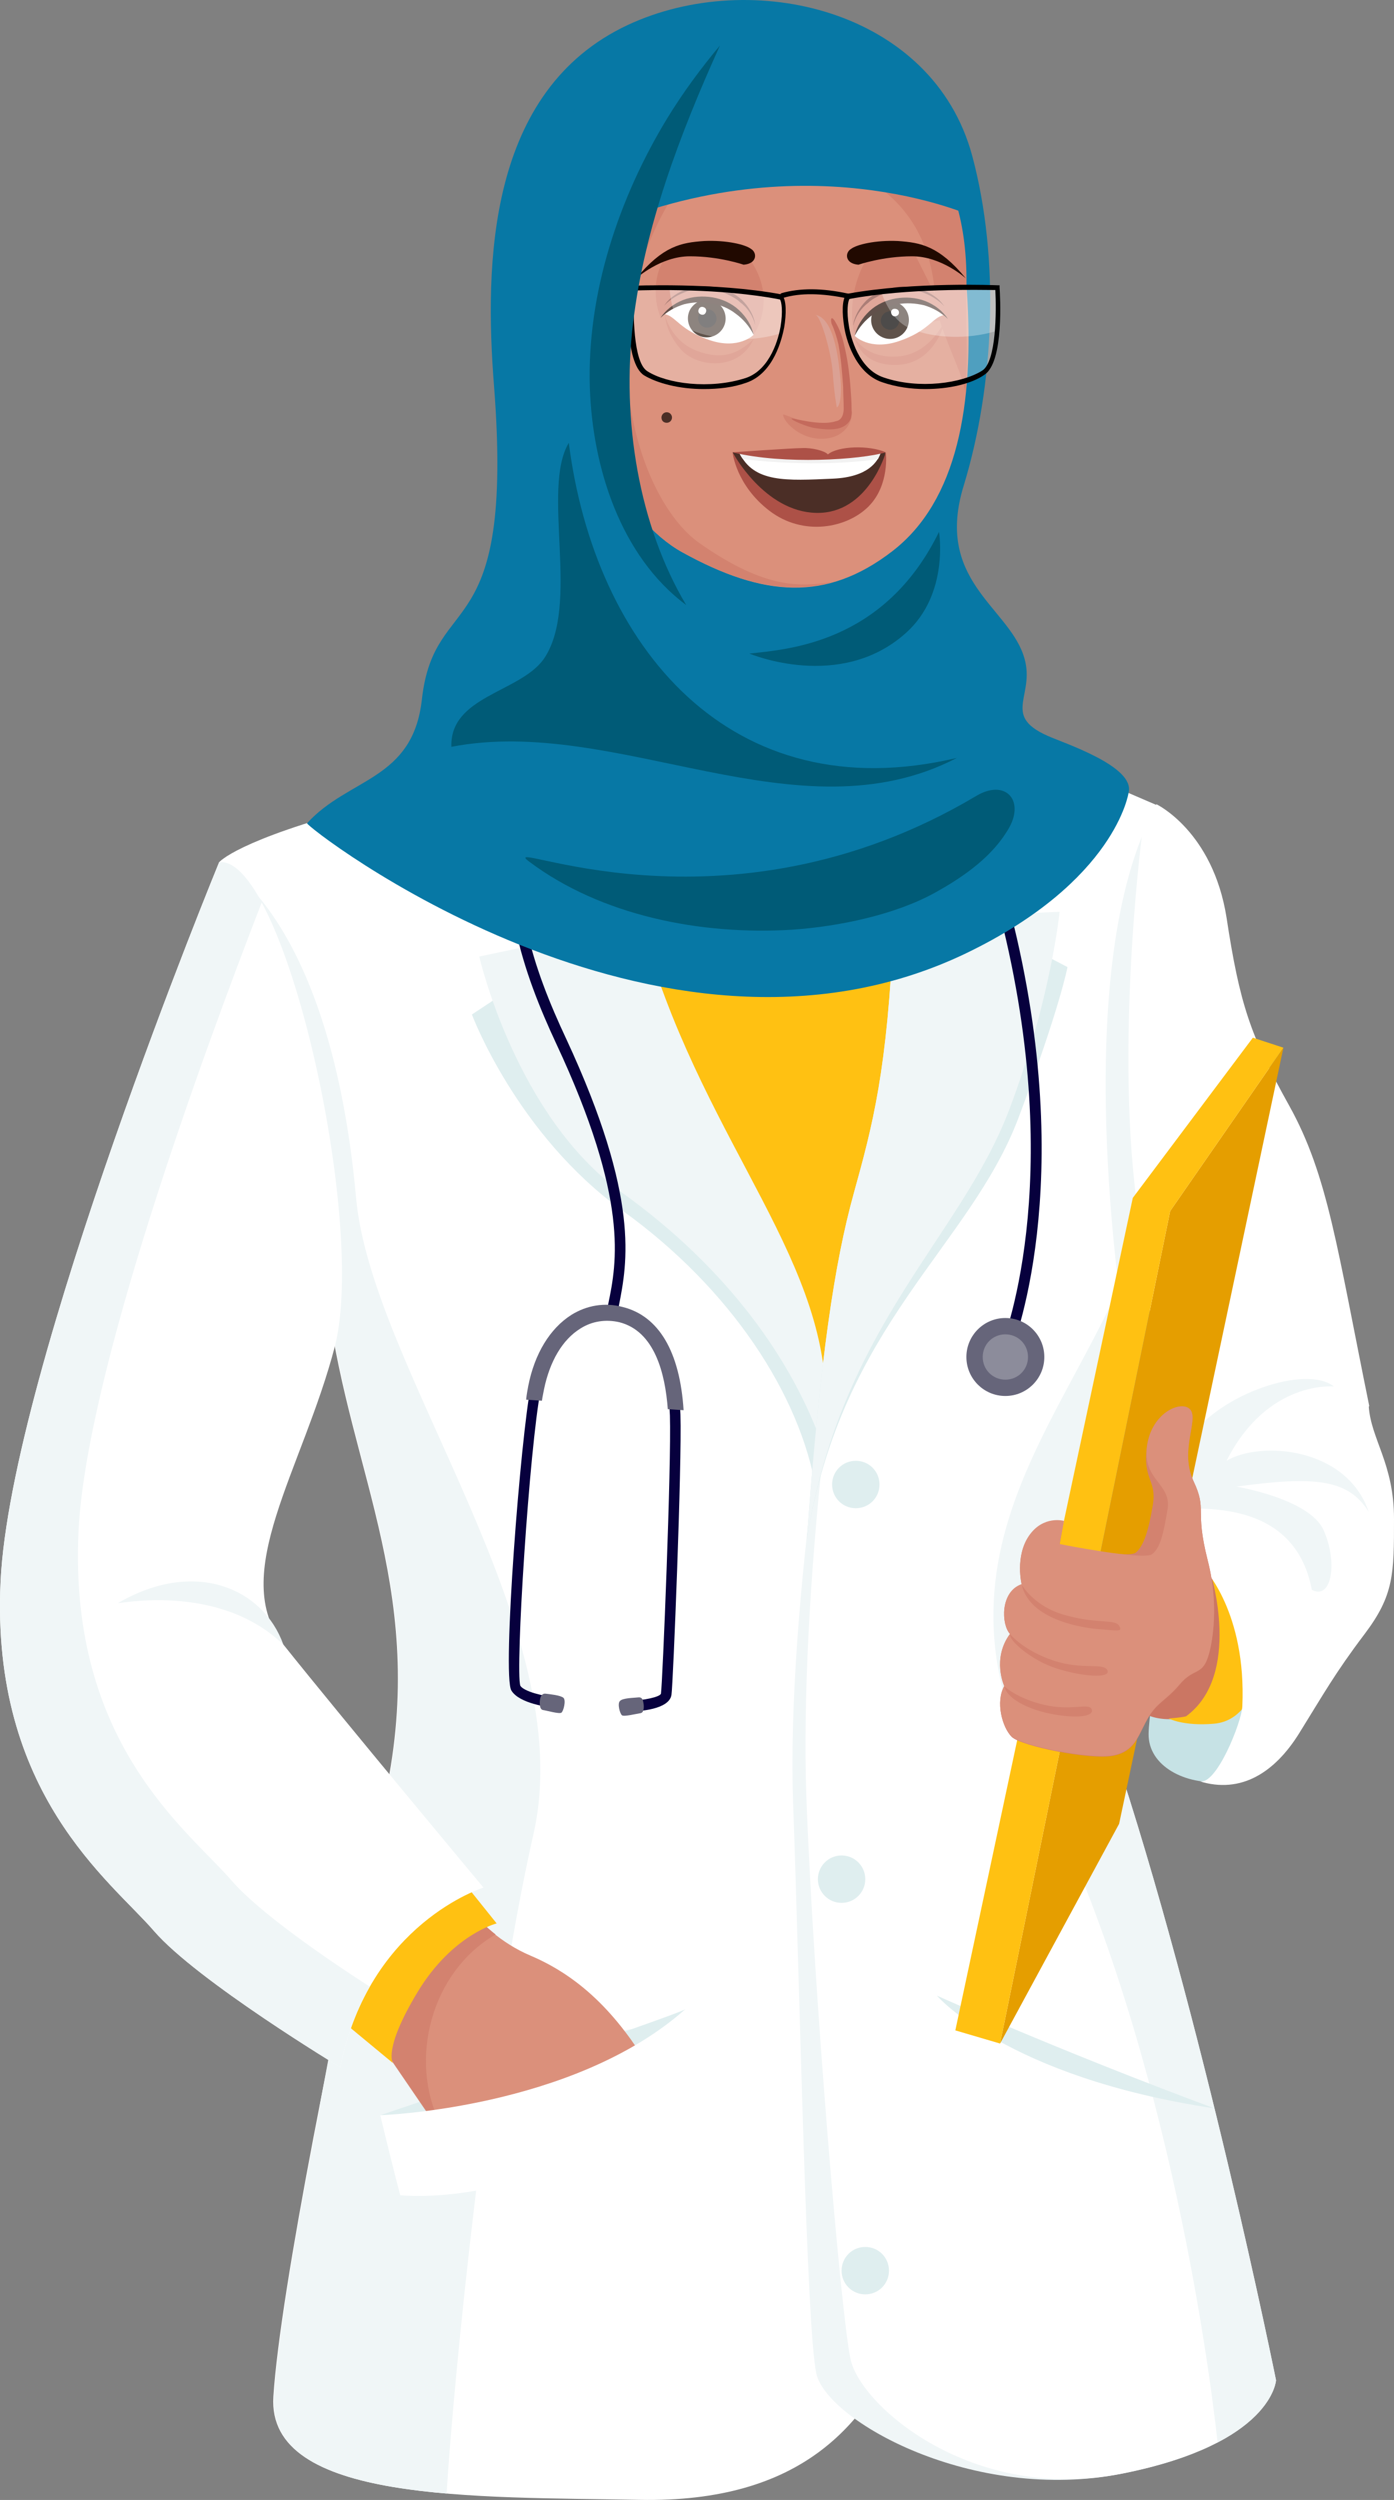 <?xml version="1.0" encoding="UTF-8"?><svg id="Layer_1" xmlns="http://www.w3.org/2000/svg" xmlns:xlink="http://www.w3.org/1999/xlink" viewBox="0 0 264.71 474.46"><rect x="0" y="0" width="264.71" height="474.46" fill="#808080" stroke="none"/><defs><clipPath id="clippath"><path d="m162.31,63.74s1-4.8,6.8-6.3c5.7-1.6,10,2.4,10,2.4-2,.4-2.8,3-8.4,4.9-5.6,1.9-8.4-1-8.4-1Z" style="fill:none;"/></clipPath><clipPath id="clippath-1"><path d="m143.11,63.54s-1-4.8-6.8-6.3c-5.7-1.6-10,2.4-10,2.4,2,.4,2.8,3,8.4,4.9s8.4-1,8.4-1Z" style="fill:none;"/></clipPath></defs><g id="OBJECTS"><path d="m159.51,124.94s9.8,23.4-12.5,25.8c-15.1,1.6-30.1-10.3-28.8-24.2-5.7,4.5-8.3,9.5-11.8,17.5-3.6,8,2.8,38,11.4,58.3,8.5,20.2,25.8,68.8,37.5,72.8,11.8,4,15.2-33,22.7-56.7s1.2-82.5,1.2-82.5c0,0-13.8-2.1-19.7-11Z" style="fill:#ffc112;"/><path d="m113.71,131.64s-20.7,15.1-44.7,21.5c-24,6.3-27.4,10.5-27.4,10.5,0,0,16.4,51.4,20.7,83.9,4.2,32.5,19.4,55.6,10.5,94.8s-19.6,92.3-20.9,112.5c-1.3,20.2,38.6,19,69.5,19.6,31,.6,43-14.5,49.9-30.3,7-15.8-7.6-123.9-7-137.8.6-13.9-8.3-58.8-26.6-88.5-18.1-29.7-26.1-70.5-24-86.2Z" style="fill:#fff;"/><path d="m101.31,348.04c8.9-39.2-30.8-88.2-33.7-120.8-4.9-53.7-25.9-63.6-25.9-63.6,0,0,16.4,51.4,20.7,83.9,4.2,32.5,19.4,55.6,10.5,94.8s-19.6,92.3-20.9,112.5c-.8,12.5,14.1,16.8,32.8,18.4,1.2-20.2,7.6-86,16.5-125.2Z" style="fill:#f0f6f7;"/><path d="m63.01,387.34l-2.3,12.3s6.2-2.9,11.5,1.8c5.3,4.6,20.2,4.4,26.7,2.4,6.5-2.1,31.1-22.4,31.1-22.4,0,0-7.3,5.2-18.5,3.8-11.2-1.4-33.8-16-33.8-16l-14.7,18.1Z" style="fill:#f0f6f7;"/><path d="m72.21,401.44s55.5-18.7,57.9-20.1c-6.7,11.3-49.9,26-57.9,20.1Z" style="fill:#dfeeef;"/><path d="m167.01,131.64s8.9,41.5,0,78.7-17.7,96-16.4,132c1.3,36,2.5,99.3,4.4,108.1,1.9,8.9,29.7,24.7,58.2,19s29.1-17.7,29.1-17.7c0,0-13.9-68.9-31-120.1s1.3-69.5,7.6-107.5c6.3-37.9.6-71.4.6-71.4,0,0-42.6-18.5-52.5-21.1Z" style="fill:#f0f6f7;"/><path d="m167.01,131.64s8.9,41.5,0,78.7-15.1,94.3-13.9,130.3c1.3,36,6.5,98.2,8.4,107.1s23.2,27.4,51.6,21.7c28.5-5.7,29.1-17.7,29.1-17.7,0,0-13.9-68.9-31-120.1s1.3-69.5,7.6-107.5c6.3-37.9.6-71.4.6-71.4,0,0-42.5-18.5-52.4-21.1Z" style="fill:#fff;"/><path d="m167.01,281.74c0,2.5-2,4.5-4.5,4.5s-4.5-2-4.5-4.5,2-4.5,4.5-4.5,4.5,2,4.5,4.5Z" style="fill:#dfeeef;"/><circle cx="159.81" cy="356.64" r="4.5" style="fill:#dfeeef;"/><path d="m168.81,430.94c0,2.5-2,4.5-4.5,4.5s-4.5-2-4.5-4.5,2-4.5,4.5-4.5,4.5,2,4.5,4.5Z" style="fill:#dfeeef;"/><path d="m211.31,331.64c-17.1-51.2,1.3-69.5,7.6-107.5-6.3,37.9-47,64.2-22.5,112.3,24.7,48.6,33.1,111.5,34.8,127.1,10.7-5.6,11.1-11.8,11.1-11.8,0,0-13.9-68.9-31-120.1Z" style="fill:#f0f6f7;"/><path d="m177.91,378.74s13.2,15.5,52.7,21.4c-30.4-11.3-52.7-21.4-52.7-21.4Z" style="fill:#dfeeef;"/><path d="m119.31,124.14s-7.6,24.1,5.7,61.7c13.3,37.6,36.7,69.3,30,97.1-3-18.3-16.4-38.5-36.7-53.1-20.2-14.5-28.7-37.3-28.7-37.3l24-15.9-26.1-3.7s12.7-28.2,15.7-33.9c5.3-10.3,16.1-14.9,16.1-14.9Z" style="fill:#dfeeef;"/><path d="m119.31,124.14s-7.6,24.1,5.7,61.7c13.3,37.6,35.9,58.3,31.2,88.6-5.7-16.2-17.9-33.6-38.1-48.1-20.2-14.5-27.1-44.8-27.1-44.8l22.7-4.8-25.4-9.3s12-22.6,15-28.3c5.2-10.4,16-15,16-15Z" style="fill:#f0f6f7;"/><path d="m159.51,124.94s11.4,23.1,10.2,50.7c-1.2,27.6-4,37.9-7.6,50.9s-6.4,31.2-8.9,65.6c6.6-40.8,30.9-55.4,40.2-80,7.9-21,9.3-28.6,9.3-28.6l-18.8-9.8,13.9-4.6-15-29.7s-13.3-12.9-23.3-14.5Z" style="fill:#dfeeef;"/><path d="m159.51,124.94s11.4,23.1,10.2,50.7c-1.2,27.6-4,37.9-7.6,50.9s-6.4,31.2-8.9,65.6c6.6-40.8,29.2-57.1,38.5-81.7,7.9-21,9.5-37.4,9.5-37.4l-17.3.8,14.1-10.7-15.2-23.6c0-.1-13.3-13-23.3-14.6Z" style="fill:#f0f6f7;"/><path d="m221.71,162.14s-10.3,16.9-8.8,39.5c1.6,22.6.5,59.4-8,82.5,16.1-32.6,16.4-49.6,14.2-64.5-2.1-14.8-6.2-36.3,2.6-57.5Z" style="fill:#f0f6f7;"/><path d="m219.61,152.64s10.7,5.1,13.3,21.5c2.5,16.4,4.5,22.4,11.9,35.7s9.1,27.1,15.2,57c-15.4,19.8-40.3,10.3-40.3,10.3,0,0-.2-31-4.5-49.9-4.4-18.9-1.9-68.9,4.4-74.6Z" style="fill:#fff;"/><path d="m216.81,158.84s-5.7,44.3,0,75.5c-.1,16-2.5,23.2-2.5,23.2,0,0-11.3-64.2,2.5-98.7Z" style="fill:#f0f6f7;"/><path d="m222.31,303.14s-4.1,19.8-4.2,25.9c-.1,6.2,7.1,9.8,14,9.1,6.9-.7,11.3-9,12.7-17.7,1.4-8.6-.8-31.7-7.7-34.1-6.9-2.4-9.7,8.2-10,9.7-.2,1.6-4.8,7.1-4.8,7.1Z" style="fill:#c6e2e5;"/><path d="m217.61,325.34s10.1,6,24.7-12.3c14.5-18.3-9.6-24.5-9.6-24.5l-10.2,11.6-4.9,25.2Z" style="fill:#cb7663;"/><path d="m229.91,298.64s6,19.3-4.7,27.1c-1.3.3-3.3.4-3.3.4,0,0,2.8,1.5,8.6,1,5.8-.5,7.9-6.4,9.3-11.2,1.4-4.7-1.6-17.8-9.9-17.3Z" style="fill:#ffc112;"/><path d="m228.61,297.64s8.1,8.3,7.3,26.2c-.1,2.9-5,15.3-8.2,14.2,8,2.5,14.4-1.7,19-9.1s6.8-11.4,12.4-18.8,5.6-11.4,5.6-21.9-4.4-15.1-4.8-21.4-32.8,2-33.5,9.6c-.6,7.6-4.3,16.5,2.2,21.2Z" style="fill:#fff;"/><path d="m224.81,286.04c1.7.9,20.9-2.3,24.3,15.7,3.9,2,4.9-5.5,2.2-11.4-2.7-5.9-16.5-8.2-16.5-8.2,15.2-2.1,21.3-1.3,25.1,4.8-4.2-12.4-20.7-13.5-27-9.7,7.8-15.4,20.4-14.1,20.4-14.1-5.3-4.2-21.7,1.4-27.4,9.8-5.6,8.3-1.1,13.1-1.1,13.1Z" style="fill:#f0f6f7;"/><polygon points="212.51 346.14 189.91 387.84 222.21 229.84 243.71 198.84 212.51 346.14" style="fill:#e59e00;"/><polygon points="181.41 385.34 215.11 227.34 237.91 196.94 243.71 198.84 222.21 229.84 189.91 387.84 181.41 385.34" style="fill:#ffc112;"/><path d="m229.61,313.74s2.3-7.7-.3-17.7c-2.5-9.9,0-9.3-2.7-15-2.6-5.7.9-11.3-.5-13.4-1.5-2.1-7.4.3-8.3,6.8s1.9,6.3,1.1,11.2c-.8,4.8-1.7,7.7-3.2,9s-14.5-1.5-14.5-1.5l.8-4.4s-3.9-1.1-6.6,2.8-1.4,9.2-1.4,9.2c-4.1,1.4-3.9,7.6-2.2,9.4-3.5,4.7-1.1,9.9-1.1,9.9-1.7,3-.4,7.8,1.4,9.6,1.9,1.8,15,4.4,19.2,3.6s4.7-3.6,6.5-6.8c1.8-3.3,3.5-3.5,6.2-6.7,2.8-3.4,4.4-1.5,5.6-6Z" style="fill:#d3826f;"/><path d="m229.61,313.74s2.3-7.7-.3-17.7c-2.5-9.9,0-9.3-2.7-15-2.6-5.7.9-11.3-.5-13.4-1.5-2.1-7.4.3-8.3,6.8s4.7,7.1,3.9,12c-.8,4.8-1.4,7.3-2.9,8.5-1.5,1.3-17.6-1.9-17.6-1.9l.8-4.4s-3.9-1.1-6.6,2.8-1.4,9.2-1.4,9.2c-4.1,1.4-3.9,7.6-2.2,9.4-3.5,4.7-1.1,9.9-1.1,9.9-1.7,3-.4,7.8,1.4,9.6,1.9,1.8,15,4.4,19.2,3.6s4.7-3.6,6.5-6.8c1.8-3.3,3.5-3.5,6.2-6.7,2.8-3.3,4.4-1.4,5.6-5.9Z" style="fill:#db907b;"/><path d="m194.01,300.74s2.3,4.2,8.3,5.8c6,1.7,9.4.7,10.2,2,.8,1.3-.4.9-4.4.6-4-.4-12.7-2.2-14.1-8.4Z" style="fill:#d3826f;"/><path d="m191.81,310.14s2.5,3.1,8.2,5,9.6.3,10.3,1.9c.6,1.6-5.1,1.1-9.7-.4-4.7-1.5-9.1-5.3-8.8-6.5Z" style="fill:#d3826f;"/><path d="m190.71,320.04s2.4,2.3,7.5,3.5,8.3-.3,9,.7-.9,2-6,1.3c-5.2-.7-9.9-2.9-10.5-5.5Z" style="fill:#d3826f;"/><path d="m83.91,355.04s5.7,11.4,16.8,16.1,18,13.3,23.7,23.1c5.7,9.8-38.6,13.6-38.6,13.6l-19-27.8,17.1-25Z" style="fill:#db907b;"/><path d="m94.11,367.14c-6.7-5.3-10.2-12.2-10.2-12.2l-17.1,25,19,27.8h.1c-.8-1.5-1.6-3.1-2.3-4.7-6.1-12.1-1.7-28.9,10.5-35.9Z" style="fill:#d3826f;"/><path d="m88.21,357.44l6.1,7.6s-8.4,2.1-15,13-4.7,13.5-4.7,13.5l-8.7-7.2c.1,0-2.4-20.3,22.3-26.9Z" style="fill:#ffc112;"/><path d="m41.61,163.64S2.01,259.84.11,300.14s20.9,56.8,29.1,66.3c8.2,9.5,35.4,25.9,35.4,25.9,5.5-27.4,27.2-34.1,27.2-34.1,0,0-27.2-32.6-37.9-46s3.6-33.3,9.7-56.8c6-23.7-9.5-92.8-22-91.8Z" style="fill:#fff;"/><path d="m22.41,304.24c-.5.3,19-4.1,31.4,7.9-3.8-10.7-16.8-16.4-31.4-7.9Z" style="fill:#f0f6f7;"/><path d="m44.01,356.94c-8.2-9.5-31-25.9-29.1-66.3,1.4-29.8,23.4-90,34.8-119.4-2.7-4.9-5.4-7.9-8.1-7.6,0,0-39.6,96.2-41.5,136.5s20.9,56.8,29.1,66.3c8.2,9.5,35.4,25.9,35.4,25.9,1.2-6,3.2-11.1,5.6-15.3-8.7-5.6-21.1-14.2-26.2-20.1Z" style="fill:#f0f6f7;"/><path d="m72.21,401.44s36.6-1.2,57.9-20.1c5.7,12.8,6,16.3,6,16.3,0,0-33.8,20.9-60.1,19-1.6-6-3.8-15.2-3.8-15.2Z" style="fill:#fff;"/><path d="m98.21,151.34c-4.5,17.4,1.2,33.4,7.4,46.7,13.9,29.7,11.5,41.6,9.9,49.4-.1.5-.2,1-.3,1.5-.1.6.3,1.1.8,1.2h.2c.5,0,.9-.3,1-.8s.2-1,.3-1.5c1.6-8.1,4.1-20.4-10-50.7-6.1-13-11.7-28.5-7.3-45.3,4.5-17.1,14.5-25.7,19.7-29.1l.9-3c-4.5,2.5-17.2,11.1-22.6,31.6Z" style="fill:#07003d;"/><path d="m119.01,324.84c-.5,0-1-.4-1-1s.4-1,1-1c3.4-.1,6.3-.8,6.5-1.4.3-1.9,2-43.5,1.7-52.8-.3-7.2-2.2-16.3-9.6-18.2-2.7-.7-5.4-.3-7.8,1.2-3.5,2.2-6,6.4-7.1,11.9-2.2,11.2-4.9,53.7-3.9,56.4.7,1.1,4.4,2,6.8,2.2.6.1,1,.6.9,1.1-.1.6-.5,1-1.1.9-1.1-.1-6.8-.8-8.3-3.3-1.8-2.8,1.8-48.6,3.7-57.8,1.2-6,4.1-10.7,8-13.2,2.8-1.8,6.1-2.3,9.3-1.5,6.9,1.8,10.7,8.7,11.1,20.1.3,9.4-1.4,51.3-1.7,53.2-.4,2.8-6.1,3.2-8.5,3.2h0Z" style="fill:#07003d;"/><path d="m102.61,322.24s.2-.9,1-.8,2.9.3,3.4.8,0,2.5-.4,2.8-2.8-.4-3.5-.5-.7-1.5-.5-2.3Z" style="fill:#66657a;"/><path d="m122.11,322.84s-.1-.8-.9-.7c-.8.1-3,.1-3.5.7-.5.5,0,2.4.4,2.7.4.3,2.8-.3,3.5-.4.8-.1.7-1.5.5-2.3Z" style="fill:#66657a;"/><path d="m118.21,248.04c-3.4-.9-6.8-.3-9.7,1.5-4.1,2.6-7,7.4-8.2,13.5-.1.6-.3,1.5-.4,2.6l3,.2c.1-.8.3-1.6.4-2.2,1.1-5.3,3.5-9.4,6.9-11.5,2.2-1.4,4.8-1.8,7.4-1.2,6.7,1.7,8.7,9.7,9.2,16.5l3,.2c-.7-11.1-4.7-17.9-11.6-19.6Z" style="fill:#66657a;"/><path d="m191.91,173.14c-11.4-44.8-28.3-50.7-33.5-51.4l.7,2.2c5.5,1.3,20.4,8.7,30.8,49.7,13,51.2.2,81.9.1,82.2l1.9.8c.1-.3,13.2-31.6,0-83.5Z" style="fill:#07003d;"/><circle cx="190.91" cy="257.54" r="7.4" style="fill:#66657a;"/><path d="m195.21,257.54c0,2.4-1.9,4.3-4.3,4.3s-4.3-1.9-4.3-4.3,1.9-4.3,4.3-4.3,4.3,1.9,4.3,4.3Z" style="fill:#8c8c9b;"/><path d="m166.01,138.74v-5.8c-2.3-1.3-4.5-3.3-5.9-6.4-4.6-10.4-3.1-25.9-3.1-25.9l-36.8-15s3.4,23.6.5,34.4-10,14.7-10,14.7c0,0,33.9,28.6,66.2,4.1h-10.9v-.1Z" style="fill:#d3826f;"/><path d="m157.31,114.94c-.9-7.6-.2-14.4-.2-14.4l-36.8-15s3.4,23.6.5,34.4-10,14.7-10,14.7c0,0,2.3,8.2,8.3,16.4,1.3-9.4,4.1-18.6,8.1-26.9,4.9-10.4,18.8-14.2,30.1-9.2Z" style="fill:#d07a6a;"/><path d="m149.31,100.84c-.2-.2,5.8,2.3,10,0-1.5,2.5-6.2,4.6-10,0Z" style="fill:#d3826f;"/><path d="m119.21,4.74c-26.7,12.5-27.2,45.4-25.4,68.5,3.9,50.1-11.3,38.3-13.7,59.5-1.7,15.4-13.9,14.8-21.8,23.5-.5.5,66.5,52.8,125.1,24.7,28.5-13.7,30.9-30.5,30.9-30.5,1.3-5-12.3-9.4-15.4-10.8-9-4-1.9-7.8-4.6-15.4-3.2-9.2-16.8-14.3-11.3-32.1,5.8-19,6.9-42.9,1.6-62.6C177.11,1.84,142.81-6.26,119.21,4.74Z" style="fill:#0778a5;"/><path d="m169.41,23.24s12.8,10.9,14.2,32.1c1.4,21.2-1.7,39.7-14.2,49.3s-24.4,8.7-39.8.2c-11.4-6.3-19.6-24.3-20.1-37.5s-.9-32.1,11-44.1c11.9-12,38.9-7.4,48.9,0Z" style="fill:#db907b;"/><path d="m143.11,63.54s5.1-7.1-1.4-15.2c-7-1.1-11.7-2.1-14.6,0-2.9,2.1-3.3,8.4-1.6,12,3-2.8,4.9-4.8,11.6-3,2.2,1,5.5,3.4,6,6.2Z" style="fill:#d3826f;"/><path d="m162.31,63.74s-2.1-7,2.2-14.5c3.5-1.7,8.8-1.8,8.8-1.8l6.6,13.1-17.6,3.2Z" style="fill:#d3826f;"/><path d="m169.41,23.24c-10-7.4-37-12-48.9,0s-11.4,31-11,44.1c.5,13.2,8.6,31.2,20.1,37.5,10.7,5.9,19.8,8.1,28.6,5.6h0c-6.2.9-12.7,1.5-25.3-7.3-12.6-8.7-23.2-44.1-.9-71.9,0,0,11.3-4.5,24.3-.8,22.7,6.7,20.9,25.9,21.5,28.3,1.9,6.7,4.8,11.8,5.5,15.6.6-6,0-12.4.2-19.1.7-27.4-14.1-32-14.1-32Z" style="fill:#d3826f;"/><path d="m161.71,79.14s-.4,3-3.8,3.9c-5.2,1.3-9.3-3-9.2-4.4,2.7.8,8.3,3.9,13,.5Z" style="fill:#d3826f;"/><path d="m162.31,63.74s1-4.8,6.8-6.3c5.7-1.6,10,2.4,10,2.4-2,.4-2.8,3-8.4,4.9-5.6,1.9-8.4-1-8.4-1Z" style="fill:#fff;"/><g style="clip-path:url(#clippath);"><path d="m172.11,58.94c1,1.7.4,3.9-1.3,4.9-1.7,1-3.9.4-4.9-1.3-1-1.7-.4-3.9,1.3-4.9s3.9-.4,4.9,1.3Z" style="fill:#1e0b00;"/><path d="m170.51,59.94c.5.8.2,1.9-.6,2.4-.8.5-1.9.2-2.4-.6-.5-.8-.2-1.9.6-2.4.9-.5,2-.3,2.4.6Z" style="fill:#040100;"/><path d="m170.61,58.94c.2.4.1.8-.3,1s-.8.1-1-.3-.1-.8.3-1c.4-.1.8,0,1,.3Z" style="fill:#fff;"/></g><path d="m162.31,63.74c.4-1.8,1.4-3.4,2.8-4.7,1.4-1.3,3.2-2.1,5-2.4s3.8-.2,5.6.5c1.8.7,3.3,1.9,4.3,3.4-1.3-1.3-2.9-2.1-4.5-2.6-1.7-.4-3.4-.5-5.1-.2s-3.3.9-4.7,2c-1.4,1-2.6,2.4-3.4,4Z" style="fill:#210900;"/><path d="m162.01,61.84c.2-1.8,1.2-3.5,2.5-4.8,1.4-1.3,3.1-2,4.9-2.4s3.7-.3,5.5.3c1.7.6,3.4,1.6,4.4,3.2-.6-.7-1.3-1.2-2.1-1.7-.8-.5-1.6-.8-2.4-1.1-.9-.2-1.7-.4-2.6-.4s-1.8.1-2.6.3c-.9.1-1.7.4-2.5.8s-1.6.8-2.2,1.4c-1.5,1.1-2.5,2.7-2.9,4.4Z" style="fill:#89493f;"/><path d="m143.11,63.54s-1-4.8-6.8-6.3c-5.7-1.6-10,2.4-10,2.4,2,.4,2.8,3,8.4,4.9s8.4-1,8.4-1Z" style="fill:#fff;"/><g style="clip-path:url(#clippath-1);"><path d="m131.11,58.64c-1,1.7-.4,3.9,1.3,4.9s3.9.4,4.9-1.3c1-1.7.4-3.9-1.3-4.9-1.7-1-3.8-.4-4.9,1.3Z" style="fill:#1e0b00;"/><path d="m132.81,59.54c-.5.8-.2,1.9.6,2.4s1.9.2,2.4-.6c.5-.8.2-1.9-.6-2.4-.9-.5-2-.2-2.4.6Z" style="fill:#040100;"/><path d="m132.71,58.64c-.2.4-.1.8.3,1,.4.2.8.1,1-.3s.1-.8-.3-1c-.4-.2-.8-.1-1,.3Z" style="fill:#fff;"/></g><path d="m143.11,63.54c-.4-1.8-1.4-3.4-2.8-4.7-1.4-1.3-3.2-2.1-5-2.4-1.8-.3-3.8-.2-5.6.5s-3.3,1.9-4.3,3.4c1.3-1.3,2.9-2.1,4.5-2.6,1.7-.4,3.4-.5,5.1-.2,1.7.3,3.3.9,4.7,2,1.4,1,2.6,2.4,3.4,4Z" style="fill:#210900;"/><path d="m126.31,59.94s0,3,3,6.4,11,4.2,13.8-2c-3.1,3-6.2,4-10.9,2.2-4.8-1.9-5.9-6.6-5.9-6.6Z" style="fill:#d3826f;"/><path d="m162.31,64.14s1.1,5.5,8.3,5.1c7.3-.4,9-8.8,9-8.8,0,0-2.7,6.7-9,7.2-6.2.5-8.3-3.5-8.3-3.5Z" style="fill:#d3826f;"/><path d="m143.41,61.74c-.2-1.8-1.2-3.5-2.5-4.8-1.4-1.3-3.1-2-4.9-2.4-1.8-.4-3.7-.3-5.5.3-1.7.6-3.4,1.6-4.4,3.2.6-.7,1.3-1.2,2.1-1.7s1.6-.8,2.4-1.1c.9-.2,1.7-.4,2.6-.4s1.8.1,2.6.3c.9.1,1.7.4,2.5.8s1.6.8,2.2,1.4c1.4,1,2.5,2.6,2.9,4.4Z" style="fill:#89493f;"/><path d="m141.21,50.24s-4.6-1.6-10.2-1.6-10.2,4.2-10.2,4.2c5.1-6.2,8.6-6.8,12.9-7.1,4.3-.2,7.9.7,8.9,1.5,1.2.7,1.2,2.8-1.4,3Z" style="fill:#210900;"/><path d="m163.01,50.24s4.6-1.6,10.2-1.6,10.2,4.2,10.2,4.2c-5.1-6.2-8.6-6.8-12.9-7.1-4.3-.2-7.9.7-8.9,1.5-1.2.7-1.2,2.8,1.4,3Z" style="fill:#210900;"/><path d="m154.81,59.74c1.1.2,3,7.2,3.3,10.7.3,4.5.8,6.9.8,6.9.7-.4.9-2.7.7-5.3-.3-2.5-.9-11.6-4.8-12.3Z" style="fill:#dba194;"/><path d="m168.11,85.84s-11.4,2.4-29,0c5.2,9.9,10.4,11.4,15.5,12.2,5,.8,13.8-3.2,13.5-12.2Z" style="fill:#4b2e26;"/><path d="m167.21,85.94c-.5,1.6-2.3,4.6-9,4.9-8.9.4-15.1.8-17.8-4.9,14,1.8,23.9.5,26.8,0Z" style="fill:#fff;"/><path d="m166.71,87.14c.2-.4.4-.8.5-1.1-2.9.5-12.8,1.8-26.8,0,.2.4.4.8.7,1.1,12.9,1.5,22.2.5,25.6,0Z" style="fill:#f2f2f2;"/><path d="m139.11,85.84s11.4-.8,13.2-.8c1.8-.1,4.3.5,4.9,1.2,1.9-1.6,7.8-1.8,11-.4-4.7,1.4-19.4,2.4-29.1,0Z" style="fill:#ad5147;"/><path d="m139.11,85.84s.6,6.2,7,11.1,14.7,3.3,18.8-.8c4.1-4.1,3.3-10.3,3.3-10.3,0,0-3.3,11.7-13.2,11.5-9.9-.2-15.9-11.5-15.9-11.5Z" style="fill:#ad5147;"/><path d="m119.91,54.64s15.8-.7,28.3,1.6c1.6,1.3.5,13.5-6.6,15.9s-15.4,1-19.1-1.3c-3.6-2.3-2.6-16.2-2.6-16.2Z" style="fill:#fff; isolation:isolate; opacity:.29;"/><path d="m148.31,63.24c.8-3.3.7-6.4-.1-7-7.2-1.3-15.4-1.7-21.1-1.7.3,3.2,1,6.3,2.6,7.3,3.6,2.3,11.7,3.6,18.6,1.4Z" style="fill:#fff; isolation:isolate; opacity:.29;"/><path d="m133.61,73.84c-4.6,0-8.8-1.1-11.3-2.6-3.8-2.4-3-15.2-2.9-16.6v-.4h.4c.2,0,16-.7,28.4,1.6h.1l.1.1c1,.8.9,3.8.5,6.2-.4,2-1.9,8.7-7.2,10.5-2.5.9-5.3,1.2-8.1,1.2Zm-13.2-18.7c-.2,4.1-.2,13.6,2.5,15.3,3.7,2.4,11.9,3.5,18.7,1.3,4.8-1.6,6.3-7.9,6.6-9.7.5-3,.2-4.8-.1-5.2-11.3-2.2-25.1-1.8-27.7-1.7Z"/><path d="m189.41,54.64s-15.8-.7-28.3,1.6c-1.6,1.3-.5,13.5,6.6,15.9s15.4,1,19.1-1.3c3.6-2.3,2.6-16.2,2.6-16.2Z" style="fill:#fff; isolation:isolate; opacity:.29;"/><path d="m189.41,62.74c.3-4.1,0-8.1,0-8.1,0,0-11.1-.5-22.1.7,1.1,3.2,3,6.2,6.2,7.3,5.4,1.9,11.6,1.5,15.9.1Z" style="fill:#fff; isolation:isolate; opacity:.29;"/><path d="m175.71,73.84c-2.7,0-5.6-.4-8.2-1.3-5.3-1.8-6.9-8.5-7.2-10.5-.4-2.4-.5-5.4.5-6.2l.1-.1h.1c12.5-2.3,28.3-1.6,28.4-1.6h.4v.4c.1,1.4.9,14.2-2.9,16.6-2.4,1.7-6.7,2.7-11.2,2.7Zm-14.4-17.1c-.3.4-.6,2.3-.1,5.2.3,1.9,1.8,8.1,6.6,9.7,6.7,2.3,14.9,1.1,18.7-1.3,2.7-1.7,2.7-11.3,2.5-15.3-2.7,0-16.5-.4-27.7,1.7Z"/><path d="m158.71,61.24c.7,1.2,1.2,2.6,1.5,3.9.7,2.7,1.1,5.7,1.3,8.5.1,1.4.2,2.6.2,4,0,.4.1.7,0,1.1-.1,1.4-1.3,2.3-2.6,2.6-1.5.3-3,.1-4.4-.1s-4.5-1.5-4.4-1.8c.1-.2,5.5,1.5,8.4.5,1.3-.2,1.5-1.6,1.5-2.4,0-1.4-.1-2.7-.1-4.1-.2-2.7-.4-5.5-.9-8.1-.3-1.3-.7-2.6-1.3-3.9-.3-1.2.1-1.5.8-.2Z" style="fill:#c46a5c;"/><path d="m127.61,79.24c0,.5-.4,1-1,1s-1-.4-1-1c0-.5.4-1,1-1s1,.5,1,1Z" style="fill:#4b2e26;"/><path d="m148.31,56.74h-.2l.3-.9-.2.4v-.5s.1,0,.2-.1c3.5-1,7.7-1,12.7.1l-.2.9c-4.8-1-8.9-1.1-12.2-.1-.2.2-.3.2-.4.2Z"/><path d="m130.51,11.34c-.8-.3-7.1,21.9-7.4,23.2-4.1,16.6-6,34.1-3.7,51.1,1.7,12,6,24,13.1,34,8.3,11.7,18.1,17.9,31.7,21.8,9.6,2.8,20,5.8,30.1,5.3,0,0-28.2,41.9-71.2,20.3-43-21.4-34-170.1,7.4-155.7Z" style="fill:#0778a5;"/><path d="m184.91,41.14s-32.9-15.3-74,3.5c0,0,2.7-18.3,16.8-28.6,16.1-11.6,44.6-13.4,57.2,25.1Z" style="fill:#0778a5;"/><path d="m100.51,163.54c13.6,10.2,32.5,14,50,12.9,8.7-.6,19.4-2.8,27-7,5.8-3.2,11.2-7.1,14.2-12.5,2.8-5.2-.9-9.1-6.3-5.9-48.2,28.7-91.9,7.3-84.9,12.5Z" style="fill:#005b77;"/><path d="m108.01,84.04c4.9,38.5,30.6,70,73.7,59.8-30.2,15.7-64.6-8.2-96-2.1-.3-9.6,12.9-10.3,17.5-16.6,7.1-10.2-.5-32.2,4.8-41.1Z" style="fill:#005b77;"/><path d="m142.31,124.04c7-.8,25.6-1.8,36-23.1,0,0,2,11.8-6.3,19.2-12.5,11.2-29.7,3.9-29.7,3.9Z" style="fill:#005b77;"/><path d="m136.71,8.64c-7.6,16.8-14.3,34.4-16.5,52.7-2.2,18.4,1.1,38.4,10.1,53.5-12.5-9.3-17.8-26.2-18.3-41.2-.6-17.9,5.5-36.1,14.7-51.2,3-4.9,6.4-9.5,10-13.8Z" style="fill:#005b77;"/></g></svg>